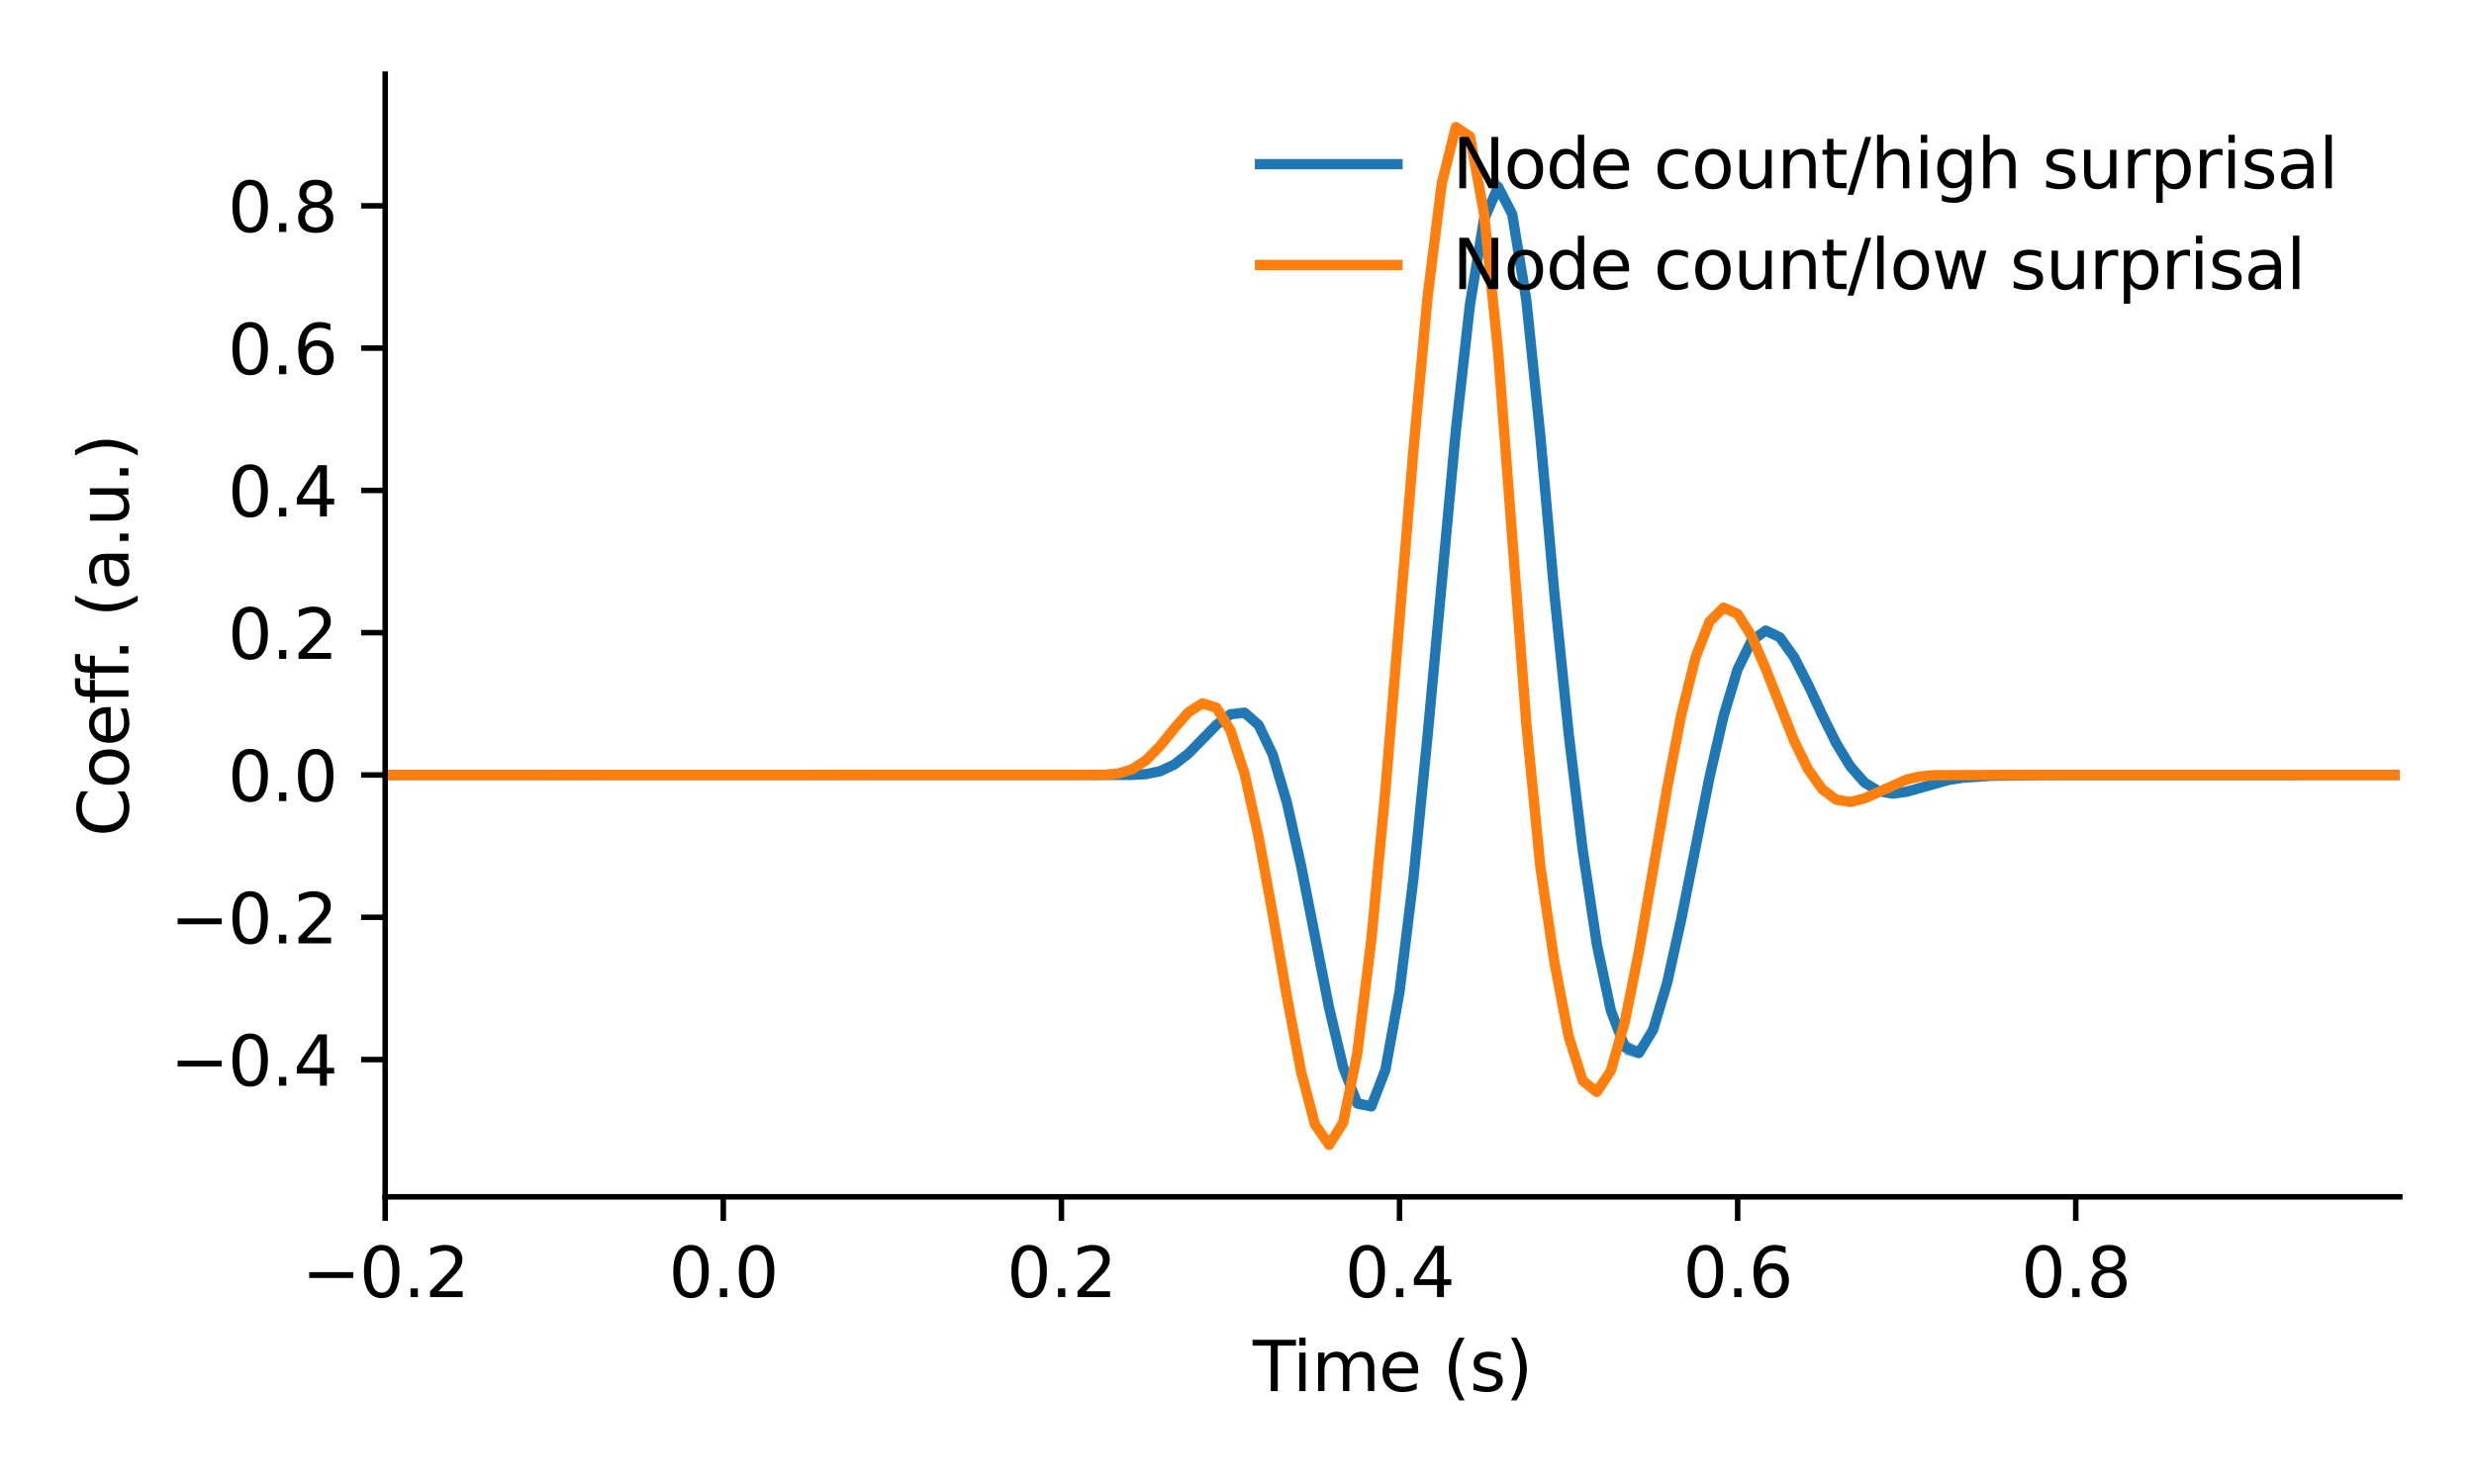 <?xml version="1.0" encoding="utf-8" standalone="no"?>
<!DOCTYPE svg PUBLIC "-//W3C//DTD SVG 1.1//EN"
  "http://www.w3.org/Graphics/SVG/1.1/DTD/svg11.dtd">
<svg xmlns:xlink="http://www.w3.org/1999/xlink" width="360pt" height="216pt" viewBox="0 0 360 216" xmlns="http://www.w3.org/2000/svg" version="1.1">
 <defs>
  <style type="text/css">*{stroke-linejoin: round; stroke-linecap: butt}</style>
 </defs>
 <g id="figure_1">
  <g id="patch_1">
   <path d="M 0 216 
L 360 216 
L 360 0 
L 0 0 
z
" style="fill: #ffffff"/>
  </g>
  <g id="axes_1">
   <g id="patch_2">
    <path d="M 56.05 174.2 
L 349.2 174.2 
L 349.2 10.8 
L 56.05 10.8 
z
" style="fill: #ffffff"/>
   </g>
   <g id="PolyCollection_1">
    <path d="M 56.05 112.796 
L 56.05 112.808 
L 58.1 112.806 
L 60.15 112.805 
L 62.2 112.804 
L 64.25 112.804 
L 66.3 112.803 
L 68.35 112.803 
L 70.4 112.802 
L 72.45 112.802 
L 74.5 112.802 
L 76.55 112.802 
L 78.6 112.802 
L 80.65 112.802 
L 82.7 112.802 
L 84.75 112.802 
L 86.8 112.801 
L 88.85 112.801 
L 90.9 112.801 
L 92.95 112.801 
L 95 112.801 
L 97.05 112.801 
L 99.1 112.801 
L 101.15 112.801 
L 103.2 112.801 
L 105.25 112.801 
L 107.3 112.801 
L 109.35 112.801 
L 111.4 112.801 
L 113.45 112.801 
L 115.5 112.801 
L 117.55 112.801 
L 119.6 112.801 
L 121.65 112.801 
L 123.7 112.801 
L 125.75 112.801 
L 127.8 112.801 
L 129.85 112.801 
L 131.9 112.801 
L 133.95 112.801 
L 136 112.801 
L 138.05 112.801 
L 140.1 112.801 
L 142.15 112.801 
L 144.2 112.801 
L 146.25 112.801 
L 148.3 112.801 
L 150.35 112.801 
L 152.4 112.801 
L 154.45 112.801 
L 156.5 112.801 
L 158.55 112.801 
L 160.6 112.801 
L 162.65 112.801 
L 164.7 112.792 
L 166.75 112.7 
L 168.8 112.318 
L 170.85 111.421 
L 172.9 109.904 
L 174.95 107.888 
L 177 105.763 
L 179.05 104.16 
L 181.1 103.893 
L 183.15 105.833 
L 185.2 110.397 
L 187.25 117.594 
L 189.3 126.963 
L 191.35 137.536 
L 193.4 147.907 
L 195.45 156.418 
L 197.5 161.424 
L 199.55 161.676 
L 201.6 156.582 
L 203.65 145.764 
L 205.7 129.569 
L 207.75 109.299 
L 209.8 87.003 
L 211.85 65.214 
L 213.9 46.622 
L 215.95 33.725 
L 218 28.529 
L 220.05 32.402 
L 222.1 45.406 
L 224.15 65.939 
L 226.2 89.092 
L 228.25 109.107 
L 230.3 125.936 
L 232.35 139.274 
L 234.4 148.598 
L 236.45 153.546 
L 238.5 154.076 
L 240.55 150.647 
L 242.6 143.953 
L 244.65 134.889 
L 246.7 124.618 
L 248.75 114.384 
L 250.8 105.332 
L 252.85 98.345 
L 254.9 93.951 
L 256.95 92.299 
L 259 93.186 
L 261.05 96.069 
L 263.1 100.141 
L 265.15 104.577 
L 267.2 108.69 
L 269.25 111.994 
L 271.3 114.241 
L 273.35 115.419 
L 275.4 115.704 
L 277.45 115.384 
L 279.5 114.767 
L 281.55 114.113 
L 283.6 113.594 
L 285.65 113.259 
L 287.7 113.064 
L 289.75 112.954 
L 291.8 112.892 
L 293.85 112.857 
L 295.9 112.837 
L 297.95 112.825 
L 300 112.818 
L 302.05 112.817 
L 304.1 112.813 
L 306.15 112.81 
L 308.2 112.808 
L 310.25 112.806 
L 312.3 112.805 
L 314.35 112.804 
L 316.4 112.804 
L 318.45 112.803 
L 320.5 112.803 
L 322.55 112.803 
L 324.6 112.802 
L 326.65 112.802 
L 328.7 112.802 
L 330.75 112.802 
L 332.8 112.801 
L 334.85 112.801 
L 336.9 112.801 
L 338.95 112.801 
L 341 112.801 
L 343.05 112.801 
L 345.1 112.801 
L 347.15 112.801 
L 349.2 112.801 
L 349.2 112.801 
L 349.2 112.801 
L 347.15 112.801 
L 345.1 112.801 
L 343.05 112.801 
L 341 112.801 
L 338.95 112.801 
L 336.9 112.801 
L 334.85 112.801 
L 332.8 112.801 
L 330.75 112.801 
L 328.7 112.801 
L 326.65 112.801 
L 324.6 112.801 
L 322.55 112.801 
L 320.5 112.8 
L 318.45 112.8 
L 316.4 112.8 
L 314.35 112.799 
L 312.3 112.799 
L 310.25 112.798 
L 308.2 112.796 
L 306.15 112.794 
L 304.1 112.792 
L 302.05 112.791 
L 300 112.795 
L 297.95 112.797 
L 295.9 112.802 
L 293.85 112.812 
L 291.8 112.835 
L 289.75 112.88 
L 287.7 112.966 
L 285.65 113.129 
L 283.6 113.425 
L 281.55 113.905 
L 279.5 114.521 
L 277.45 115.092 
L 275.4 115.326 
L 273.35 114.898 
L 271.3 113.54 
L 269.25 111.117 
L 267.2 107.685 
L 265.15 103.528 
L 263.1 99.145 
L 261.05 95.189 
L 259 92.349 
L 256.95 91.269 
L 254.9 92.527 
L 252.85 96.478 
L 250.8 103.099 
L 248.75 111.947 
L 246.7 122.187 
L 244.65 132.682 
L 242.6 142.108 
L 240.55 149.103 
L 238.5 152.426 
L 236.45 151.31 
L 234.4 145.589 
L 232.35 135.488 
L 230.3 121.493 
L 228.25 104.203 
L 226.2 84.049 
L 224.15 61.189 
L 222.1 41.97 
L 220.05 29.951 
L 218 25.892 
L 215.95 30.081 
L 213.9 42.008 
L 211.85 60.028 
L 209.8 81.762 
L 207.75 104.509 
L 205.7 125.638 
L 203.65 142.928 
L 201.6 154.806 
L 199.55 160.403 
L 197.5 159.793 
L 195.45 154.273 
L 193.4 145.48 
L 191.35 135.131 
L 189.3 124.848 
L 187.25 115.95 
L 185.2 109.299 
L 183.15 105.234 
L 181.1 103.573 
L 179.05 103.772 
L 177 105.285 
L 174.95 107.419 
L 172.9 109.527 
L 170.85 111.173 
L 168.8 112.191 
L 166.75 112.656 
L 164.7 112.786 
L 162.65 112.801 
L 160.6 112.801 
L 158.55 112.801 
L 156.5 112.801 
L 154.45 112.801 
L 152.4 112.801 
L 150.35 112.801 
L 148.3 112.801 
L 146.25 112.801 
L 144.2 112.801 
L 142.15 112.801 
L 140.1 112.801 
L 138.05 112.801 
L 136 112.801 
L 133.95 112.801 
L 131.9 112.801 
L 129.85 112.801 
L 127.8 112.801 
L 125.75 112.801 
L 123.7 112.801 
L 121.65 112.801 
L 119.6 112.801 
L 117.55 112.801 
L 115.5 112.801 
L 113.45 112.801 
L 111.4 112.801 
L 109.35 112.801 
L 107.3 112.801 
L 105.25 112.801 
L 103.2 112.801 
L 101.15 112.801 
L 99.1 112.801 
L 97.05 112.801 
L 95 112.801 
L 92.95 112.801 
L 90.9 112.801 
L 88.85 112.801 
L 86.8 112.801 
L 84.75 112.801 
L 82.7 112.801 
L 80.65 112.801 
L 78.6 112.801 
L 76.55 112.801 
L 74.5 112.801 
L 72.45 112.801 
L 70.4 112.801 
L 68.35 112.8 
L 66.3 112.8 
L 64.25 112.799 
L 62.2 112.799 
L 60.15 112.798 
L 58.1 112.797 
L 56.05 112.796 
z
" clip-path="url(#p673beaa513)" style="fill: #1f77b4; fill-opacity: 0.6"/>
   </g>
   <g id="PolyCollection_2">
    <path d="M 56.05 112.794 
L 56.05 112.81 
L 58.1 112.808 
L 60.15 112.807 
L 62.2 112.805 
L 64.25 112.804 
L 66.3 112.803 
L 68.35 112.803 
L 70.4 112.803 
L 72.45 112.802 
L 74.5 112.802 
L 76.55 112.802 
L 78.6 112.802 
L 80.65 112.802 
L 82.7 112.802 
L 84.75 112.801 
L 86.8 112.801 
L 88.85 112.801 
L 90.9 112.801 
L 92.95 112.801 
L 95 112.801 
L 97.05 112.801 
L 99.1 112.801 
L 101.15 112.801 
L 103.2 112.801 
L 105.25 112.801 
L 107.3 112.801 
L 109.35 112.801 
L 111.4 112.801 
L 113.45 112.801 
L 115.5 112.801 
L 117.55 112.801 
L 119.6 112.801 
L 121.65 112.801 
L 123.7 112.801 
L 125.75 112.801 
L 127.8 112.801 
L 129.85 112.801 
L 131.9 112.801 
L 133.95 112.801 
L 136 112.801 
L 138.05 112.801 
L 140.1 112.801 
L 142.15 112.801 
L 144.2 112.801 
L 146.25 112.801 
L 148.3 112.801 
L 150.35 112.801 
L 152.4 112.801 
L 154.45 112.801 
L 156.5 112.801 
L 158.55 112.801 
L 160.6 112.781 
L 162.65 112.622 
L 164.7 112.051 
L 166.75 110.769 
L 168.8 108.721 
L 170.85 106.193 
L 172.9 103.808 
L 174.95 102.431 
L 177 103.129 
L 179.05 106.585 
L 181.1 113.082 
L 183.15 122.403 
L 185.2 133.723 
L 187.25 145.654 
L 189.3 156.394 
L 191.35 163.997 
L 193.4 166.773 
L 195.45 163.801 
L 197.5 154.102 
L 199.55 137.865 
L 201.6 116.33 
L 203.65 91.625 
L 205.7 66.533 
L 207.75 44.135 
L 209.8 27.391 
L 211.85 18.753 
L 213.9 20.308 
L 215.95 32.041 
L 218 52.586 
L 220.05 79.538 
L 222.1 106.72 
L 224.15 127.074 
L 226.2 140.795 
L 228.25 151.303 
L 230.3 157.521 
L 232.35 159.056 
L 234.4 156.161 
L 236.45 149.138 
L 238.5 139.042 
L 240.55 127.267 
L 242.6 115.31 
L 244.65 104.561 
L 246.7 96.124 
L 248.75 90.69 
L 250.8 88.505 
L 252.85 89.502 
L 254.9 92.861 
L 256.95 97.673 
L 259 103.016 
L 261.05 108.056 
L 263.1 112.164 
L 265.15 114.983 
L 267.2 116.444 
L 269.25 116.751 
L 271.3 116.261 
L 273.35 115.315 
L 275.4 114.298 
L 277.45 113.491 
L 279.5 113.018 
L 281.55 112.834 
L 283.6 112.801 
L 285.65 112.801 
L 287.7 112.801 
L 289.75 112.801 
L 291.8 112.801 
L 293.85 112.801 
L 295.9 112.801 
L 297.95 112.801 
L 300 112.801 
L 302.05 112.807 
L 304.1 112.806 
L 306.15 112.805 
L 308.2 112.804 
L 310.25 112.803 
L 312.3 112.803 
L 314.35 112.803 
L 316.4 112.802 
L 318.45 112.802 
L 320.5 112.802 
L 322.55 112.802 
L 324.6 112.802 
L 326.65 112.802 
L 328.7 112.802 
L 330.75 112.801 
L 332.8 112.801 
L 334.85 112.801 
L 336.9 112.801 
L 338.95 112.801 
L 341 112.801 
L 343.05 112.801 
L 345.1 112.801 
L 347.15 112.801 
L 349.2 112.801 
L 349.2 112.801 
L 349.2 112.801 
L 347.15 112.801 
L 345.1 112.801 
L 343.05 112.801 
L 341 112.801 
L 338.95 112.801 
L 336.9 112.801 
L 334.85 112.801 
L 332.8 112.801 
L 330.75 112.801 
L 328.7 112.801 
L 326.65 112.801 
L 324.6 112.801 
L 322.55 112.801 
L 320.5 112.801 
L 318.45 112.801 
L 316.4 112.801 
L 314.35 112.801 
L 312.3 112.8 
L 310.25 112.8 
L 308.2 112.799 
L 306.15 112.798 
L 304.1 112.797 
L 302.05 112.796 
L 300 112.801 
L 297.95 112.801 
L 295.9 112.801 
L 293.85 112.801 
L 291.8 112.801 
L 289.75 112.801 
L 287.7 112.801 
L 285.65 112.801 
L 283.6 112.801 
L 281.55 112.828 
L 279.5 112.987 
L 277.45 113.423 
L 275.4 114.195 
L 273.35 115.197 
L 271.3 116.165 
L 269.25 116.711 
L 267.2 116.346 
L 265.15 114.745 
L 263.1 111.776 
L 261.05 107.541 
L 259 102.427 
L 256.95 97.091 
L 254.9 92.385 
L 252.85 89.222 
L 250.8 88.386 
L 248.75 90.291 
L 246.7 95.38 
L 244.65 103.512 
L 242.6 114.048 
L 240.55 125.928 
L 238.5 137.784 
L 236.45 148.122 
L 234.4 155.524 
L 232.35 158.829 
L 230.3 157.058 
L 228.25 150.351 
L 226.2 139.427 
L 224.15 125.432 
L 222.1 103.892 
L 220.05 76.324 
L 218 49.884 
L 215.95 30.188 
L 213.9 19.441 
L 211.85 18.227 
L 209.8 26 
L 207.75 41.976 
L 205.7 63.884 
L 203.65 88.817 
L 201.6 113.691 
L 199.55 135.677 
L 197.5 152.557 
L 195.45 162.981 
L 193.4 166.501 
L 191.35 163.356 
L 189.3 155.33 
L 187.25 144.36 
L 185.2 132.407 
L 183.15 121.24 
L 181.1 112.194 
L 179.05 106.027 
L 177 102.882 
L 174.95 102.328 
L 172.9 103.582 
L 170.85 105.905 
L 168.8 108.451 
L 166.75 110.572 
L 164.7 111.941 
L 162.65 112.58 
L 160.6 112.771 
L 158.55 112.8 
L 156.5 112.801 
L 154.45 112.801 
L 152.4 112.801 
L 150.35 112.801 
L 148.3 112.801 
L 146.25 112.801 
L 144.2 112.801 
L 142.15 112.801 
L 140.1 112.801 
L 138.05 112.801 
L 136 112.801 
L 133.95 112.801 
L 131.9 112.801 
L 129.85 112.801 
L 127.8 112.801 
L 125.75 112.801 
L 123.7 112.801 
L 121.65 112.801 
L 119.6 112.801 
L 117.55 112.801 
L 115.5 112.801 
L 113.45 112.801 
L 111.4 112.801 
L 109.35 112.801 
L 107.3 112.801 
L 105.25 112.801 
L 103.2 112.801 
L 101.15 112.801 
L 99.1 112.801 
L 97.05 112.801 
L 95 112.801 
L 92.95 112.801 
L 90.9 112.801 
L 88.85 112.801 
L 86.8 112.801 
L 84.75 112.801 
L 82.7 112.801 
L 80.65 112.801 
L 78.6 112.801 
L 76.55 112.801 
L 74.5 112.801 
L 72.45 112.8 
L 70.4 112.8 
L 68.35 112.8 
L 66.3 112.8 
L 64.25 112.799 
L 62.2 112.798 
L 60.15 112.797 
L 58.1 112.796 
L 56.05 112.794 
z
" clip-path="url(#p673beaa513)" style="fill: #ff7f0e; fill-opacity: 0.6"/>
   </g>
   <g id="matplotlib.axis_1">
    <g id="xtick_1">
     <g id="line2d_1">
      <defs>
       <path id="mde98200d1b" d="M 0 0 
L 0 3.5 
" style="stroke: #000000; stroke-width: 0.8"/>
      </defs>
      <g>
       <use xlink:href="#mde98200d1b" x="56.05" y="174.2" style="stroke: #000000; stroke-width: 0.8"/>
      </g>
     </g>
     <g id="text_1">
      <!-- −0.2 -->
      <g transform="translate(43.909 188.798)scale(0.1 -0.1)">
       <defs>
        <path id="DejaVuSans-2212" d="M 678 2272 
L 4684 2272 
L 4684 1741 
L 678 1741 
L 678 2272 
z
" transform="scale(0.016)"/>
        <path id="DejaVuSans-30" d="M 2034 4250 
Q 1547 4250 1301 3770 
Q 1056 3291 1056 2328 
Q 1056 1369 1301 889 
Q 1547 409 2034 409 
Q 2525 409 2770 889 
Q 3016 1369 3016 2328 
Q 3016 3291 2770 3770 
Q 2525 4250 2034 4250 
z
M 2034 4750 
Q 2819 4750 3233 4129 
Q 3647 3509 3647 2328 
Q 3647 1150 3233 529 
Q 2819 -91 2034 -91 
Q 1250 -91 836 529 
Q 422 1150 422 2328 
Q 422 3509 836 4129 
Q 1250 4750 2034 4750 
z
" transform="scale(0.016)"/>
        <path id="DejaVuSans-2e" d="M 684 794 
L 1344 794 
L 1344 0 
L 684 0 
L 684 794 
z
" transform="scale(0.016)"/>
        <path id="DejaVuSans-32" d="M 1228 531 
L 3431 531 
L 3431 0 
L 469 0 
L 469 531 
Q 828 903 1448 1529 
Q 2069 2156 2228 2338 
Q 2531 2678 2651 2914 
Q 2772 3150 2772 3378 
Q 2772 3750 2511 3984 
Q 2250 4219 1831 4219 
Q 1534 4219 1204 4116 
Q 875 4013 500 3803 
L 500 4441 
Q 881 4594 1212 4672 
Q 1544 4750 1819 4750 
Q 2544 4750 2975 4387 
Q 3406 4025 3406 3419 
Q 3406 3131 3298 2873 
Q 3191 2616 2906 2266 
Q 2828 2175 2409 1742 
Q 1991 1309 1228 531 
z
" transform="scale(0.016)"/>
       </defs>
       <use xlink:href="#DejaVuSans-2212"/>
       <use xlink:href="#DejaVuSans-30" x="83.789"/>
       <use xlink:href="#DejaVuSans-2e" x="147.412"/>
       <use xlink:href="#DejaVuSans-32" x="179.199"/>
      </g>
     </g>
    </g>
    <g id="xtick_2">
     <g id="line2d_2">
      <g>
       <use xlink:href="#mde98200d1b" x="105.25" y="174.2" style="stroke: #000000; stroke-width: 0.8"/>
      </g>
     </g>
     <g id="text_2">
      <!-- 0.0 -->
      <g transform="translate(97.298 188.798)scale(0.1 -0.1)">
       <use xlink:href="#DejaVuSans-30"/>
       <use xlink:href="#DejaVuSans-2e" x="63.623"/>
       <use xlink:href="#DejaVuSans-30" x="95.41"/>
      </g>
     </g>
    </g>
    <g id="xtick_3">
     <g id="line2d_3">
      <g>
       <use xlink:href="#mde98200d1b" x="154.45" y="174.2" style="stroke: #000000; stroke-width: 0.8"/>
      </g>
     </g>
     <g id="text_3">
      <!-- 0.2 -->
      <g transform="translate(146.498 188.798)scale(0.1 -0.1)">
       <use xlink:href="#DejaVuSans-30"/>
       <use xlink:href="#DejaVuSans-2e" x="63.623"/>
       <use xlink:href="#DejaVuSans-32" x="95.41"/>
      </g>
     </g>
    </g>
    <g id="xtick_4">
     <g id="line2d_4">
      <g>
       <use xlink:href="#mde98200d1b" x="203.65" y="174.2" style="stroke: #000000; stroke-width: 0.8"/>
      </g>
     </g>
     <g id="text_4">
      <!-- 0.4 -->
      <g transform="translate(195.698 188.798)scale(0.1 -0.1)">
       <defs>
        <path id="DejaVuSans-34" d="M 2419 4116 
L 825 1625 
L 2419 1625 
L 2419 4116 
z
M 2253 4666 
L 3047 4666 
L 3047 1625 
L 3713 1625 
L 3713 1100 
L 3047 1100 
L 3047 0 
L 2419 0 
L 2419 1100 
L 313 1100 
L 313 1709 
L 2253 4666 
z
" transform="scale(0.016)"/>
       </defs>
       <use xlink:href="#DejaVuSans-30"/>
       <use xlink:href="#DejaVuSans-2e" x="63.623"/>
       <use xlink:href="#DejaVuSans-34" x="95.41"/>
      </g>
     </g>
    </g>
    <g id="xtick_5">
     <g id="line2d_5">
      <g>
       <use xlink:href="#mde98200d1b" x="252.85" y="174.2" style="stroke: #000000; stroke-width: 0.8"/>
      </g>
     </g>
     <g id="text_5">
      <!-- 0.6 -->
      <g transform="translate(244.898 188.798)scale(0.1 -0.1)">
       <defs>
        <path id="DejaVuSans-36" d="M 2113 2584 
Q 1688 2584 1439 2293 
Q 1191 2003 1191 1497 
Q 1191 994 1439 701 
Q 1688 409 2113 409 
Q 2538 409 2786 701 
Q 3034 994 3034 1497 
Q 3034 2003 2786 2293 
Q 2538 2584 2113 2584 
z
M 3366 4563 
L 3366 3988 
Q 3128 4100 2886 4159 
Q 2644 4219 2406 4219 
Q 1781 4219 1451 3797 
Q 1122 3375 1075 2522 
Q 1259 2794 1537 2939 
Q 1816 3084 2150 3084 
Q 2853 3084 3261 2657 
Q 3669 2231 3669 1497 
Q 3669 778 3244 343 
Q 2819 -91 2113 -91 
Q 1303 -91 875 529 
Q 447 1150 447 2328 
Q 447 3434 972 4092 
Q 1497 4750 2381 4750 
Q 2619 4750 2861 4703 
Q 3103 4656 3366 4563 
z
" transform="scale(0.016)"/>
       </defs>
       <use xlink:href="#DejaVuSans-30"/>
       <use xlink:href="#DejaVuSans-2e" x="63.623"/>
       <use xlink:href="#DejaVuSans-36" x="95.41"/>
      </g>
     </g>
    </g>
    <g id="xtick_6">
     <g id="line2d_6">
      <g>
       <use xlink:href="#mde98200d1b" x="302.05" y="174.2" style="stroke: #000000; stroke-width: 0.8"/>
      </g>
     </g>
     <g id="text_6">
      <!-- 0.8 -->
      <g transform="translate(294.098 188.798)scale(0.1 -0.1)">
       <defs>
        <path id="DejaVuSans-38" d="M 2034 2216 
Q 1584 2216 1326 1975 
Q 1069 1734 1069 1313 
Q 1069 891 1326 650 
Q 1584 409 2034 409 
Q 2484 409 2743 651 
Q 3003 894 3003 1313 
Q 3003 1734 2745 1975 
Q 2488 2216 2034 2216 
z
M 1403 2484 
Q 997 2584 770 2862 
Q 544 3141 544 3541 
Q 544 4100 942 4425 
Q 1341 4750 2034 4750 
Q 2731 4750 3128 4425 
Q 3525 4100 3525 3541 
Q 3525 3141 3298 2862 
Q 3072 2584 2669 2484 
Q 3125 2378 3379 2068 
Q 3634 1759 3634 1313 
Q 3634 634 3220 271 
Q 2806 -91 2034 -91 
Q 1263 -91 848 271 
Q 434 634 434 1313 
Q 434 1759 690 2068 
Q 947 2378 1403 2484 
z
M 1172 3481 
Q 1172 3119 1398 2916 
Q 1625 2713 2034 2713 
Q 2441 2713 2670 2916 
Q 2900 3119 2900 3481 
Q 2900 3844 2670 4047 
Q 2441 4250 2034 4250 
Q 1625 4250 1398 4047 
Q 1172 3844 1172 3481 
z
" transform="scale(0.016)"/>
       </defs>
       <use xlink:href="#DejaVuSans-30"/>
       <use xlink:href="#DejaVuSans-2e" x="63.623"/>
       <use xlink:href="#DejaVuSans-38" x="95.41"/>
      </g>
     </g>
    </g>
    <g id="text_7">
     <!-- Time (s) -->
     <g transform="translate(182.296 202.477)scale(0.1 -0.1)">
      <defs>
       <path id="DejaVuSans-54" d="M -19 4666 
L 3928 4666 
L 3928 4134 
L 2272 4134 
L 2272 0 
L 1638 0 
L 1638 4134 
L -19 4134 
L -19 4666 
z
" transform="scale(0.016)"/>
       <path id="DejaVuSans-69" d="M 603 3500 
L 1178 3500 
L 1178 0 
L 603 0 
L 603 3500 
z
M 603 4863 
L 1178 4863 
L 1178 4134 
L 603 4134 
L 603 4863 
z
" transform="scale(0.016)"/>
       <path id="DejaVuSans-6d" d="M 3328 2828 
Q 3544 3216 3844 3400 
Q 4144 3584 4550 3584 
Q 5097 3584 5394 3201 
Q 5691 2819 5691 2113 
L 5691 0 
L 5113 0 
L 5113 2094 
Q 5113 2597 4934 2840 
Q 4756 3084 4391 3084 
Q 3944 3084 3684 2787 
Q 3425 2491 3425 1978 
L 3425 0 
L 2847 0 
L 2847 2094 
Q 2847 2600 2669 2842 
Q 2491 3084 2119 3084 
Q 1678 3084 1418 2786 
Q 1159 2488 1159 1978 
L 1159 0 
L 581 0 
L 581 3500 
L 1159 3500 
L 1159 2956 
Q 1356 3278 1631 3431 
Q 1906 3584 2284 3584 
Q 2666 3584 2933 3390 
Q 3200 3197 3328 2828 
z
" transform="scale(0.016)"/>
       <path id="DejaVuSans-65" d="M 3597 1894 
L 3597 1613 
L 953 1613 
Q 991 1019 1311 708 
Q 1631 397 2203 397 
Q 2534 397 2845 478 
Q 3156 559 3463 722 
L 3463 178 
Q 3153 47 2828 -22 
Q 2503 -91 2169 -91 
Q 1331 -91 842 396 
Q 353 884 353 1716 
Q 353 2575 817 3079 
Q 1281 3584 2069 3584 
Q 2775 3584 3186 3129 
Q 3597 2675 3597 1894 
z
M 3022 2063 
Q 3016 2534 2758 2815 
Q 2500 3097 2075 3097 
Q 1594 3097 1305 2825 
Q 1016 2553 972 2059 
L 3022 2063 
z
" transform="scale(0.016)"/>
       <path id="DejaVuSans-20" transform="scale(0.016)"/>
       <path id="DejaVuSans-28" d="M 1984 4856 
Q 1566 4138 1362 3434 
Q 1159 2731 1159 2009 
Q 1159 1288 1364 580 
Q 1569 -128 1984 -844 
L 1484 -844 
Q 1016 -109 783 600 
Q 550 1309 550 2009 
Q 550 2706 781 3412 
Q 1013 4119 1484 4856 
L 1984 4856 
z
" transform="scale(0.016)"/>
       <path id="DejaVuSans-73" d="M 2834 3397 
L 2834 2853 
Q 2591 2978 2328 3040 
Q 2066 3103 1784 3103 
Q 1356 3103 1142 2972 
Q 928 2841 928 2578 
Q 928 2378 1081 2264 
Q 1234 2150 1697 2047 
L 1894 2003 
Q 2506 1872 2764 1633 
Q 3022 1394 3022 966 
Q 3022 478 2636 193 
Q 2250 -91 1575 -91 
Q 1294 -91 989 -36 
Q 684 19 347 128 
L 347 722 
Q 666 556 975 473 
Q 1284 391 1588 391 
Q 1994 391 2212 530 
Q 2431 669 2431 922 
Q 2431 1156 2273 1281 
Q 2116 1406 1581 1522 
L 1381 1569 
Q 847 1681 609 1914 
Q 372 2147 372 2553 
Q 372 3047 722 3315 
Q 1072 3584 1716 3584 
Q 2034 3584 2315 3537 
Q 2597 3491 2834 3397 
z
" transform="scale(0.016)"/>
       <path id="DejaVuSans-29" d="M 513 4856 
L 1013 4856 
Q 1481 4119 1714 3412 
Q 1947 2706 1947 2009 
Q 1947 1309 1714 600 
Q 1481 -109 1013 -844 
L 513 -844 
Q 928 -128 1133 580 
Q 1338 1288 1338 2009 
Q 1338 2731 1133 3434 
Q 928 4138 513 4856 
z
" transform="scale(0.016)"/>
      </defs>
      <use xlink:href="#DejaVuSans-54"/>
      <use xlink:href="#DejaVuSans-69" x="57.959"/>
      <use xlink:href="#DejaVuSans-6d" x="85.742"/>
      <use xlink:href="#DejaVuSans-65" x="183.154"/>
      <use xlink:href="#DejaVuSans-20" x="244.678"/>
      <use xlink:href="#DejaVuSans-28" x="276.465"/>
      <use xlink:href="#DejaVuSans-73" x="315.479"/>
      <use xlink:href="#DejaVuSans-29" x="367.578"/>
     </g>
    </g>
   </g>
   <g id="matplotlib.axis_2">
    <g id="ytick_1">
     <g id="line2d_7">
      <defs>
       <path id="mdf103ab863" d="M 0 0 
L -3.5 0 
" style="stroke: #000000; stroke-width: 0.8"/>
      </defs>
      <g>
       <use xlink:href="#mdf103ab863" x="56.05" y="154.223" style="stroke: #000000; stroke-width: 0.8"/>
      </g>
     </g>
     <g id="text_8">
      <!-- −0.4 -->
      <g transform="translate(24.767 158.022)scale(0.1 -0.1)">
       <use xlink:href="#DejaVuSans-2212"/>
       <use xlink:href="#DejaVuSans-30" x="83.789"/>
       <use xlink:href="#DejaVuSans-2e" x="147.412"/>
       <use xlink:href="#DejaVuSans-34" x="179.199"/>
      </g>
     </g>
    </g>
    <g id="ytick_2">
     <g id="line2d_8">
      <g>
       <use xlink:href="#mdf103ab863" x="56.05" y="133.512" style="stroke: #000000; stroke-width: 0.8"/>
      </g>
     </g>
     <g id="text_9">
      <!-- −0.2 -->
      <g transform="translate(24.767 137.312)scale(0.1 -0.1)">
       <use xlink:href="#DejaVuSans-2212"/>
       <use xlink:href="#DejaVuSans-30" x="83.789"/>
       <use xlink:href="#DejaVuSans-2e" x="147.412"/>
       <use xlink:href="#DejaVuSans-32" x="179.199"/>
      </g>
     </g>
    </g>
    <g id="ytick_3">
     <g id="line2d_9">
      <g>
       <use xlink:href="#mdf103ab863" x="56.05" y="112.801" style="stroke: #000000; stroke-width: 0.8"/>
      </g>
     </g>
     <g id="text_10">
      <!-- 0.0 -->
      <g transform="translate(33.147 116.601)scale(0.1 -0.1)">
       <use xlink:href="#DejaVuSans-30"/>
       <use xlink:href="#DejaVuSans-2e" x="63.623"/>
       <use xlink:href="#DejaVuSans-30" x="95.41"/>
      </g>
     </g>
    </g>
    <g id="ytick_4">
     <g id="line2d_10">
      <g>
       <use xlink:href="#mdf103ab863" x="56.05" y="92.091" style="stroke: #000000; stroke-width: 0.8"/>
      </g>
     </g>
     <g id="text_11">
      <!-- 0.2 -->
      <g transform="translate(33.147 95.89)scale(0.1 -0.1)">
       <use xlink:href="#DejaVuSans-30"/>
       <use xlink:href="#DejaVuSans-2e" x="63.623"/>
       <use xlink:href="#DejaVuSans-32" x="95.41"/>
      </g>
     </g>
    </g>
    <g id="ytick_5">
     <g id="line2d_11">
      <g>
       <use xlink:href="#mdf103ab863" x="56.05" y="71.38" style="stroke: #000000; stroke-width: 0.8"/>
      </g>
     </g>
     <g id="text_12">
      <!-- 0.4 -->
      <g transform="translate(33.147 75.179)scale(0.1 -0.1)">
       <use xlink:href="#DejaVuSans-30"/>
       <use xlink:href="#DejaVuSans-2e" x="63.623"/>
       <use xlink:href="#DejaVuSans-34" x="95.41"/>
      </g>
     </g>
    </g>
    <g id="ytick_6">
     <g id="line2d_12">
      <g>
       <use xlink:href="#mdf103ab863" x="56.05" y="50.669" style="stroke: #000000; stroke-width: 0.8"/>
      </g>
     </g>
     <g id="text_13">
      <!-- 0.6 -->
      <g transform="translate(33.147 54.468)scale(0.1 -0.1)">
       <use xlink:href="#DejaVuSans-30"/>
       <use xlink:href="#DejaVuSans-2e" x="63.623"/>
       <use xlink:href="#DejaVuSans-36" x="95.41"/>
      </g>
     </g>
    </g>
    <g id="ytick_7">
     <g id="line2d_13">
      <g>
       <use xlink:href="#mdf103ab863" x="56.05" y="29.958" style="stroke: #000000; stroke-width: 0.8"/>
      </g>
     </g>
     <g id="text_14">
      <!-- 0.8 -->
      <g transform="translate(33.147 33.757)scale(0.1 -0.1)">
       <use xlink:href="#DejaVuSans-30"/>
       <use xlink:href="#DejaVuSans-2e" x="63.623"/>
       <use xlink:href="#DejaVuSans-38" x="95.41"/>
      </g>
     </g>
    </g>
    <g id="text_15">
     <!-- Coeff. (a.u.) -->
     <g transform="translate(18.688 121.776)rotate(-90)scale(0.1 -0.1)">
      <defs>
       <path id="DejaVuSans-43" d="M 4122 4306 
L 4122 3641 
Q 3803 3938 3442 4084 
Q 3081 4231 2675 4231 
Q 1875 4231 1450 3742 
Q 1025 3253 1025 2328 
Q 1025 1406 1450 917 
Q 1875 428 2675 428 
Q 3081 428 3442 575 
Q 3803 722 4122 1019 
L 4122 359 
Q 3791 134 3420 21 
Q 3050 -91 2638 -91 
Q 1578 -91 968 557 
Q 359 1206 359 2328 
Q 359 3453 968 4101 
Q 1578 4750 2638 4750 
Q 3056 4750 3426 4639 
Q 3797 4528 4122 4306 
z
" transform="scale(0.016)"/>
       <path id="DejaVuSans-6f" d="M 1959 3097 
Q 1497 3097 1228 2736 
Q 959 2375 959 1747 
Q 959 1119 1226 758 
Q 1494 397 1959 397 
Q 2419 397 2687 759 
Q 2956 1122 2956 1747 
Q 2956 2369 2687 2733 
Q 2419 3097 1959 3097 
z
M 1959 3584 
Q 2709 3584 3137 3096 
Q 3566 2609 3566 1747 
Q 3566 888 3137 398 
Q 2709 -91 1959 -91 
Q 1206 -91 779 398 
Q 353 888 353 1747 
Q 353 2609 779 3096 
Q 1206 3584 1959 3584 
z
" transform="scale(0.016)"/>
       <path id="DejaVuSans-66" d="M 2375 4863 
L 2375 4384 
L 1825 4384 
Q 1516 4384 1395 4259 
Q 1275 4134 1275 3809 
L 1275 3500 
L 2222 3500 
L 2222 3053 
L 1275 3053 
L 1275 0 
L 697 0 
L 697 3053 
L 147 3053 
L 147 3500 
L 697 3500 
L 697 3744 
Q 697 4328 969 4595 
Q 1241 4863 1831 4863 
L 2375 4863 
z
" transform="scale(0.016)"/>
       <path id="DejaVuSans-61" d="M 2194 1759 
Q 1497 1759 1228 1600 
Q 959 1441 959 1056 
Q 959 750 1161 570 
Q 1363 391 1709 391 
Q 2188 391 2477 730 
Q 2766 1069 2766 1631 
L 2766 1759 
L 2194 1759 
z
M 3341 1997 
L 3341 0 
L 2766 0 
L 2766 531 
Q 2569 213 2275 61 
Q 1981 -91 1556 -91 
Q 1019 -91 701 211 
Q 384 513 384 1019 
Q 384 1609 779 1909 
Q 1175 2209 1959 2209 
L 2766 2209 
L 2766 2266 
Q 2766 2663 2505 2880 
Q 2244 3097 1772 3097 
Q 1472 3097 1187 3025 
Q 903 2953 641 2809 
L 641 3341 
Q 956 3463 1253 3523 
Q 1550 3584 1831 3584 
Q 2591 3584 2966 3190 
Q 3341 2797 3341 1997 
z
" transform="scale(0.016)"/>
       <path id="DejaVuSans-75" d="M 544 1381 
L 544 3500 
L 1119 3500 
L 1119 1403 
Q 1119 906 1312 657 
Q 1506 409 1894 409 
Q 2359 409 2629 706 
Q 2900 1003 2900 1516 
L 2900 3500 
L 3475 3500 
L 3475 0 
L 2900 0 
L 2900 538 
Q 2691 219 2414 64 
Q 2138 -91 1772 -91 
Q 1169 -91 856 284 
Q 544 659 544 1381 
z
M 1991 3584 
L 1991 3584 
z
" transform="scale(0.016)"/>
      </defs>
      <use xlink:href="#DejaVuSans-43"/>
      <use xlink:href="#DejaVuSans-6f" x="69.824"/>
      <use xlink:href="#DejaVuSans-65" x="131.006"/>
      <use xlink:href="#DejaVuSans-66" x="192.529"/>
      <use xlink:href="#DejaVuSans-66" x="227.734"/>
      <use xlink:href="#DejaVuSans-2e" x="255.689"/>
      <use xlink:href="#DejaVuSans-20" x="287.477"/>
      <use xlink:href="#DejaVuSans-28" x="319.264"/>
      <use xlink:href="#DejaVuSans-61" x="358.277"/>
      <use xlink:href="#DejaVuSans-2e" x="419.557"/>
      <use xlink:href="#DejaVuSans-75" x="451.344"/>
      <use xlink:href="#DejaVuSans-2e" x="514.723"/>
      <use xlink:href="#DejaVuSans-29" x="546.51"/>
     </g>
    </g>
   </g>
   <g id="line2d_14">
    <path d="M 56.05 112.802 
L 164.7 112.789 
L 166.75 112.678 
L 168.8 112.254 
L 170.85 111.297 
L 172.9 109.715 
L 177 105.524 
L 179.05 103.966 
L 181.1 103.733 
L 183.15 105.533 
L 185.2 109.848 
L 187.25 116.772 
L 189.3 125.906 
L 193.4 146.693 
L 195.45 155.345 
L 197.5 160.609 
L 199.55 161.039 
L 201.6 155.694 
L 203.65 144.346 
L 205.7 127.604 
L 207.75 106.904 
L 211.85 62.621 
L 213.9 44.315 
L 215.95 31.903 
L 218 27.21 
L 220.05 31.176 
L 222.1 43.688 
L 224.15 63.564 
L 226.2 86.571 
L 228.25 106.655 
L 230.3 123.714 
L 232.35 137.381 
L 234.4 147.093 
L 236.45 152.428 
L 238.5 153.251 
L 240.55 149.875 
L 242.6 143.031 
L 244.65 133.786 
L 248.75 113.165 
L 250.8 104.216 
L 252.85 97.412 
L 254.9 93.239 
L 256.95 91.784 
L 259 92.768 
L 261.05 95.629 
L 263.1 99.643 
L 265.15 104.053 
L 267.2 108.188 
L 269.25 111.555 
L 271.3 113.891 
L 273.35 115.158 
L 275.4 115.515 
L 277.45 115.238 
L 283.6 113.509 
L 285.65 113.194 
L 289.75 112.917 
L 297.95 112.811 
L 349.2 112.801 
L 349.2 112.801 
" clip-path="url(#p673beaa513)" style="fill: none; stroke: #1f77b4; stroke-width: 1.5; stroke-linecap: square"/>
   </g>
   <g id="line2d_15">
    <path d="M 56.05 112.802 
L 160.6 112.776 
L 162.65 112.601 
L 164.7 111.996 
L 166.75 110.67 
L 168.8 108.586 
L 170.85 106.049 
L 172.9 103.695 
L 174.95 102.38 
L 177 103.005 
L 179.05 106.306 
L 181.1 112.638 
L 183.15 121.821 
L 185.2 133.065 
L 187.25 145.007 
L 189.3 155.862 
L 191.35 163.677 
L 193.4 166.637 
L 195.45 163.391 
L 197.5 153.329 
L 199.55 136.771 
L 201.6 115.01 
L 205.7 65.209 
L 207.75 43.056 
L 209.8 26.695 
L 211.85 18.49 
L 213.9 19.874 
L 215.95 31.114 
L 218 51.235 
L 222.1 105.306 
L 224.15 126.253 
L 226.2 140.111 
L 228.25 150.827 
L 230.3 157.29 
L 232.35 158.942 
L 234.4 155.843 
L 236.45 148.63 
L 238.5 138.413 
L 242.6 114.679 
L 244.65 104.036 
L 246.7 95.752 
L 248.75 90.49 
L 250.8 88.445 
L 252.85 89.362 
L 254.9 92.623 
L 256.95 97.382 
L 261.05 107.798 
L 263.1 111.97 
L 265.15 114.864 
L 267.2 116.395 
L 269.25 116.731 
L 271.3 116.213 
L 277.45 113.457 
L 279.5 113.002 
L 281.55 112.831 
L 289.75 112.801 
L 349.2 112.801 
L 349.2 112.801 
" clip-path="url(#p673beaa513)" style="fill: none; stroke: #ff7f0e; stroke-width: 1.5; stroke-linecap: square"/>
   </g>
   <g id="patch_3">
    <path d="M 56.05 174.2 
L 56.05 10.8 
" style="fill: none; stroke: #000000; stroke-width: 0.8; stroke-linejoin: miter; stroke-linecap: square"/>
   </g>
   <g id="patch_4">
    <path d="M 56.05 174.2 
L 349.2 174.2 
" style="fill: none; stroke: #000000; stroke-width: 0.8; stroke-linejoin: miter; stroke-linecap: square"/>
   </g>
   <g id="legend_1">
    <g id="line2d_16">
     <path d="M 183.348 23.898 
L 193.348 23.898 
L 203.348 23.898 
" style="fill: none; stroke: #1f77b4; stroke-width: 1.5; stroke-linecap: square"/>
    </g>
    <g id="text_16">
     <!-- Node count/high surprisal -->
     <g transform="translate(211.348 27.398)scale(0.1 -0.1)">
      <defs>
       <path id="DejaVuSans-4e" d="M 628 4666 
L 1478 4666 
L 3547 763 
L 3547 4666 
L 4159 4666 
L 4159 0 
L 3309 0 
L 1241 3903 
L 1241 0 
L 628 0 
L 628 4666 
z
" transform="scale(0.016)"/>
       <path id="DejaVuSans-64" d="M 2906 2969 
L 2906 4863 
L 3481 4863 
L 3481 0 
L 2906 0 
L 2906 525 
Q 2725 213 2448 61 
Q 2172 -91 1784 -91 
Q 1150 -91 751 415 
Q 353 922 353 1747 
Q 353 2572 751 3078 
Q 1150 3584 1784 3584 
Q 2172 3584 2448 3432 
Q 2725 3281 2906 2969 
z
M 947 1747 
Q 947 1113 1208 752 
Q 1469 391 1925 391 
Q 2381 391 2643 752 
Q 2906 1113 2906 1747 
Q 2906 2381 2643 2742 
Q 2381 3103 1925 3103 
Q 1469 3103 1208 2742 
Q 947 2381 947 1747 
z
" transform="scale(0.016)"/>
       <path id="DejaVuSans-63" d="M 3122 3366 
L 3122 2828 
Q 2878 2963 2633 3030 
Q 2388 3097 2138 3097 
Q 1578 3097 1268 2742 
Q 959 2388 959 1747 
Q 959 1106 1268 751 
Q 1578 397 2138 397 
Q 2388 397 2633 464 
Q 2878 531 3122 666 
L 3122 134 
Q 2881 22 2623 -34 
Q 2366 -91 2075 -91 
Q 1284 -91 818 406 
Q 353 903 353 1747 
Q 353 2603 823 3093 
Q 1294 3584 2113 3584 
Q 2378 3584 2631 3529 
Q 2884 3475 3122 3366 
z
" transform="scale(0.016)"/>
       <path id="DejaVuSans-6e" d="M 3513 2113 
L 3513 0 
L 2938 0 
L 2938 2094 
Q 2938 2591 2744 2837 
Q 2550 3084 2163 3084 
Q 1697 3084 1428 2787 
Q 1159 2491 1159 1978 
L 1159 0 
L 581 0 
L 581 3500 
L 1159 3500 
L 1159 2956 
Q 1366 3272 1645 3428 
Q 1925 3584 2291 3584 
Q 2894 3584 3203 3211 
Q 3513 2838 3513 2113 
z
" transform="scale(0.016)"/>
       <path id="DejaVuSans-74" d="M 1172 4494 
L 1172 3500 
L 2356 3500 
L 2356 3053 
L 1172 3053 
L 1172 1153 
Q 1172 725 1289 603 
Q 1406 481 1766 481 
L 2356 481 
L 2356 0 
L 1766 0 
Q 1100 0 847 248 
Q 594 497 594 1153 
L 594 3053 
L 172 3053 
L 172 3500 
L 594 3500 
L 594 4494 
L 1172 4494 
z
" transform="scale(0.016)"/>
       <path id="DejaVuSans-2f" d="M 1625 4666 
L 2156 4666 
L 531 -594 
L 0 -594 
L 1625 4666 
z
" transform="scale(0.016)"/>
       <path id="DejaVuSans-68" d="M 3513 2113 
L 3513 0 
L 2938 0 
L 2938 2094 
Q 2938 2591 2744 2837 
Q 2550 3084 2163 3084 
Q 1697 3084 1428 2787 
Q 1159 2491 1159 1978 
L 1159 0 
L 581 0 
L 581 4863 
L 1159 4863 
L 1159 2956 
Q 1366 3272 1645 3428 
Q 1925 3584 2291 3584 
Q 2894 3584 3203 3211 
Q 3513 2838 3513 2113 
z
" transform="scale(0.016)"/>
       <path id="DejaVuSans-67" d="M 2906 1791 
Q 2906 2416 2648 2759 
Q 2391 3103 1925 3103 
Q 1463 3103 1205 2759 
Q 947 2416 947 1791 
Q 947 1169 1205 825 
Q 1463 481 1925 481 
Q 2391 481 2648 825 
Q 2906 1169 2906 1791 
z
M 3481 434 
Q 3481 -459 3084 -895 
Q 2688 -1331 1869 -1331 
Q 1566 -1331 1297 -1286 
Q 1028 -1241 775 -1147 
L 775 -588 
Q 1028 -725 1275 -790 
Q 1522 -856 1778 -856 
Q 2344 -856 2625 -561 
Q 2906 -266 2906 331 
L 2906 616 
Q 2728 306 2450 153 
Q 2172 0 1784 0 
Q 1141 0 747 490 
Q 353 981 353 1791 
Q 353 2603 747 3093 
Q 1141 3584 1784 3584 
Q 2172 3584 2450 3431 
Q 2728 3278 2906 2969 
L 2906 3500 
L 3481 3500 
L 3481 434 
z
" transform="scale(0.016)"/>
       <path id="DejaVuSans-72" d="M 2631 2963 
Q 2534 3019 2420 3045 
Q 2306 3072 2169 3072 
Q 1681 3072 1420 2755 
Q 1159 2438 1159 1844 
L 1159 0 
L 581 0 
L 581 3500 
L 1159 3500 
L 1159 2956 
Q 1341 3275 1631 3429 
Q 1922 3584 2338 3584 
Q 2397 3584 2469 3576 
Q 2541 3569 2628 3553 
L 2631 2963 
z
" transform="scale(0.016)"/>
       <path id="DejaVuSans-70" d="M 1159 525 
L 1159 -1331 
L 581 -1331 
L 581 3500 
L 1159 3500 
L 1159 2969 
Q 1341 3281 1617 3432 
Q 1894 3584 2278 3584 
Q 2916 3584 3314 3078 
Q 3713 2572 3713 1747 
Q 3713 922 3314 415 
Q 2916 -91 2278 -91 
Q 1894 -91 1617 61 
Q 1341 213 1159 525 
z
M 3116 1747 
Q 3116 2381 2855 2742 
Q 2594 3103 2138 3103 
Q 1681 3103 1420 2742 
Q 1159 2381 1159 1747 
Q 1159 1113 1420 752 
Q 1681 391 2138 391 
Q 2594 391 2855 752 
Q 3116 1113 3116 1747 
z
" transform="scale(0.016)"/>
       <path id="DejaVuSans-6c" d="M 603 4863 
L 1178 4863 
L 1178 0 
L 603 0 
L 603 4863 
z
" transform="scale(0.016)"/>
      </defs>
      <use xlink:href="#DejaVuSans-4e"/>
      <use xlink:href="#DejaVuSans-6f" x="74.805"/>
      <use xlink:href="#DejaVuSans-64" x="135.986"/>
      <use xlink:href="#DejaVuSans-65" x="199.463"/>
      <use xlink:href="#DejaVuSans-20" x="260.986"/>
      <use xlink:href="#DejaVuSans-63" x="292.773"/>
      <use xlink:href="#DejaVuSans-6f" x="347.754"/>
      <use xlink:href="#DejaVuSans-75" x="408.936"/>
      <use xlink:href="#DejaVuSans-6e" x="472.314"/>
      <use xlink:href="#DejaVuSans-74" x="535.693"/>
      <use xlink:href="#DejaVuSans-2f" x="574.902"/>
      <use xlink:href="#DejaVuSans-68" x="608.594"/>
      <use xlink:href="#DejaVuSans-69" x="671.973"/>
      <use xlink:href="#DejaVuSans-67" x="699.756"/>
      <use xlink:href="#DejaVuSans-68" x="763.232"/>
      <use xlink:href="#DejaVuSans-20" x="826.611"/>
      <use xlink:href="#DejaVuSans-73" x="858.398"/>
      <use xlink:href="#DejaVuSans-75" x="910.498"/>
      <use xlink:href="#DejaVuSans-72" x="973.877"/>
      <use xlink:href="#DejaVuSans-70" x="1014.99"/>
      <use xlink:href="#DejaVuSans-72" x="1078.467"/>
      <use xlink:href="#DejaVuSans-69" x="1119.58"/>
      <use xlink:href="#DejaVuSans-73" x="1147.363"/>
      <use xlink:href="#DejaVuSans-61" x="1199.463"/>
      <use xlink:href="#DejaVuSans-6c" x="1260.742"/>
     </g>
    </g>
    <g id="line2d_17">
     <path d="M 183.348 38.577 
L 193.348 38.577 
L 203.348 38.577 
" style="fill: none; stroke: #ff7f0e; stroke-width: 1.5; stroke-linecap: square"/>
    </g>
    <g id="text_17">
     <!-- Node count/low surprisal -->
     <g transform="translate(211.348 42.077)scale(0.1 -0.1)">
      <defs>
       <path id="DejaVuSans-77" d="M 269 3500 
L 844 3500 
L 1563 769 
L 2278 3500 
L 2956 3500 
L 3675 769 
L 4391 3500 
L 4966 3500 
L 4050 0 
L 3372 0 
L 2619 2869 
L 1863 0 
L 1184 0 
L 269 3500 
z
" transform="scale(0.016)"/>
      </defs>
      <use xlink:href="#DejaVuSans-4e"/>
      <use xlink:href="#DejaVuSans-6f" x="74.805"/>
      <use xlink:href="#DejaVuSans-64" x="135.986"/>
      <use xlink:href="#DejaVuSans-65" x="199.463"/>
      <use xlink:href="#DejaVuSans-20" x="260.986"/>
      <use xlink:href="#DejaVuSans-63" x="292.773"/>
      <use xlink:href="#DejaVuSans-6f" x="347.754"/>
      <use xlink:href="#DejaVuSans-75" x="408.936"/>
      <use xlink:href="#DejaVuSans-6e" x="472.314"/>
      <use xlink:href="#DejaVuSans-74" x="535.693"/>
      <use xlink:href="#DejaVuSans-2f" x="574.902"/>
      <use xlink:href="#DejaVuSans-6c" x="608.594"/>
      <use xlink:href="#DejaVuSans-6f" x="636.377"/>
      <use xlink:href="#DejaVuSans-77" x="697.559"/>
      <use xlink:href="#DejaVuSans-20" x="779.346"/>
      <use xlink:href="#DejaVuSans-73" x="811.133"/>
      <use xlink:href="#DejaVuSans-75" x="863.232"/>
      <use xlink:href="#DejaVuSans-72" x="926.611"/>
      <use xlink:href="#DejaVuSans-70" x="967.725"/>
      <use xlink:href="#DejaVuSans-72" x="1031.201"/>
      <use xlink:href="#DejaVuSans-69" x="1072.314"/>
      <use xlink:href="#DejaVuSans-73" x="1100.098"/>
      <use xlink:href="#DejaVuSans-61" x="1152.197"/>
      <use xlink:href="#DejaVuSans-6c" x="1213.477"/>
     </g>
    </g>
   </g>
  </g>
 </g>
 <defs>
  <clipPath id="p673beaa513">
   <rect x="56.05" y="10.8" width="293.15" height="163.4"/>
  </clipPath>
 </defs>
</svg>
